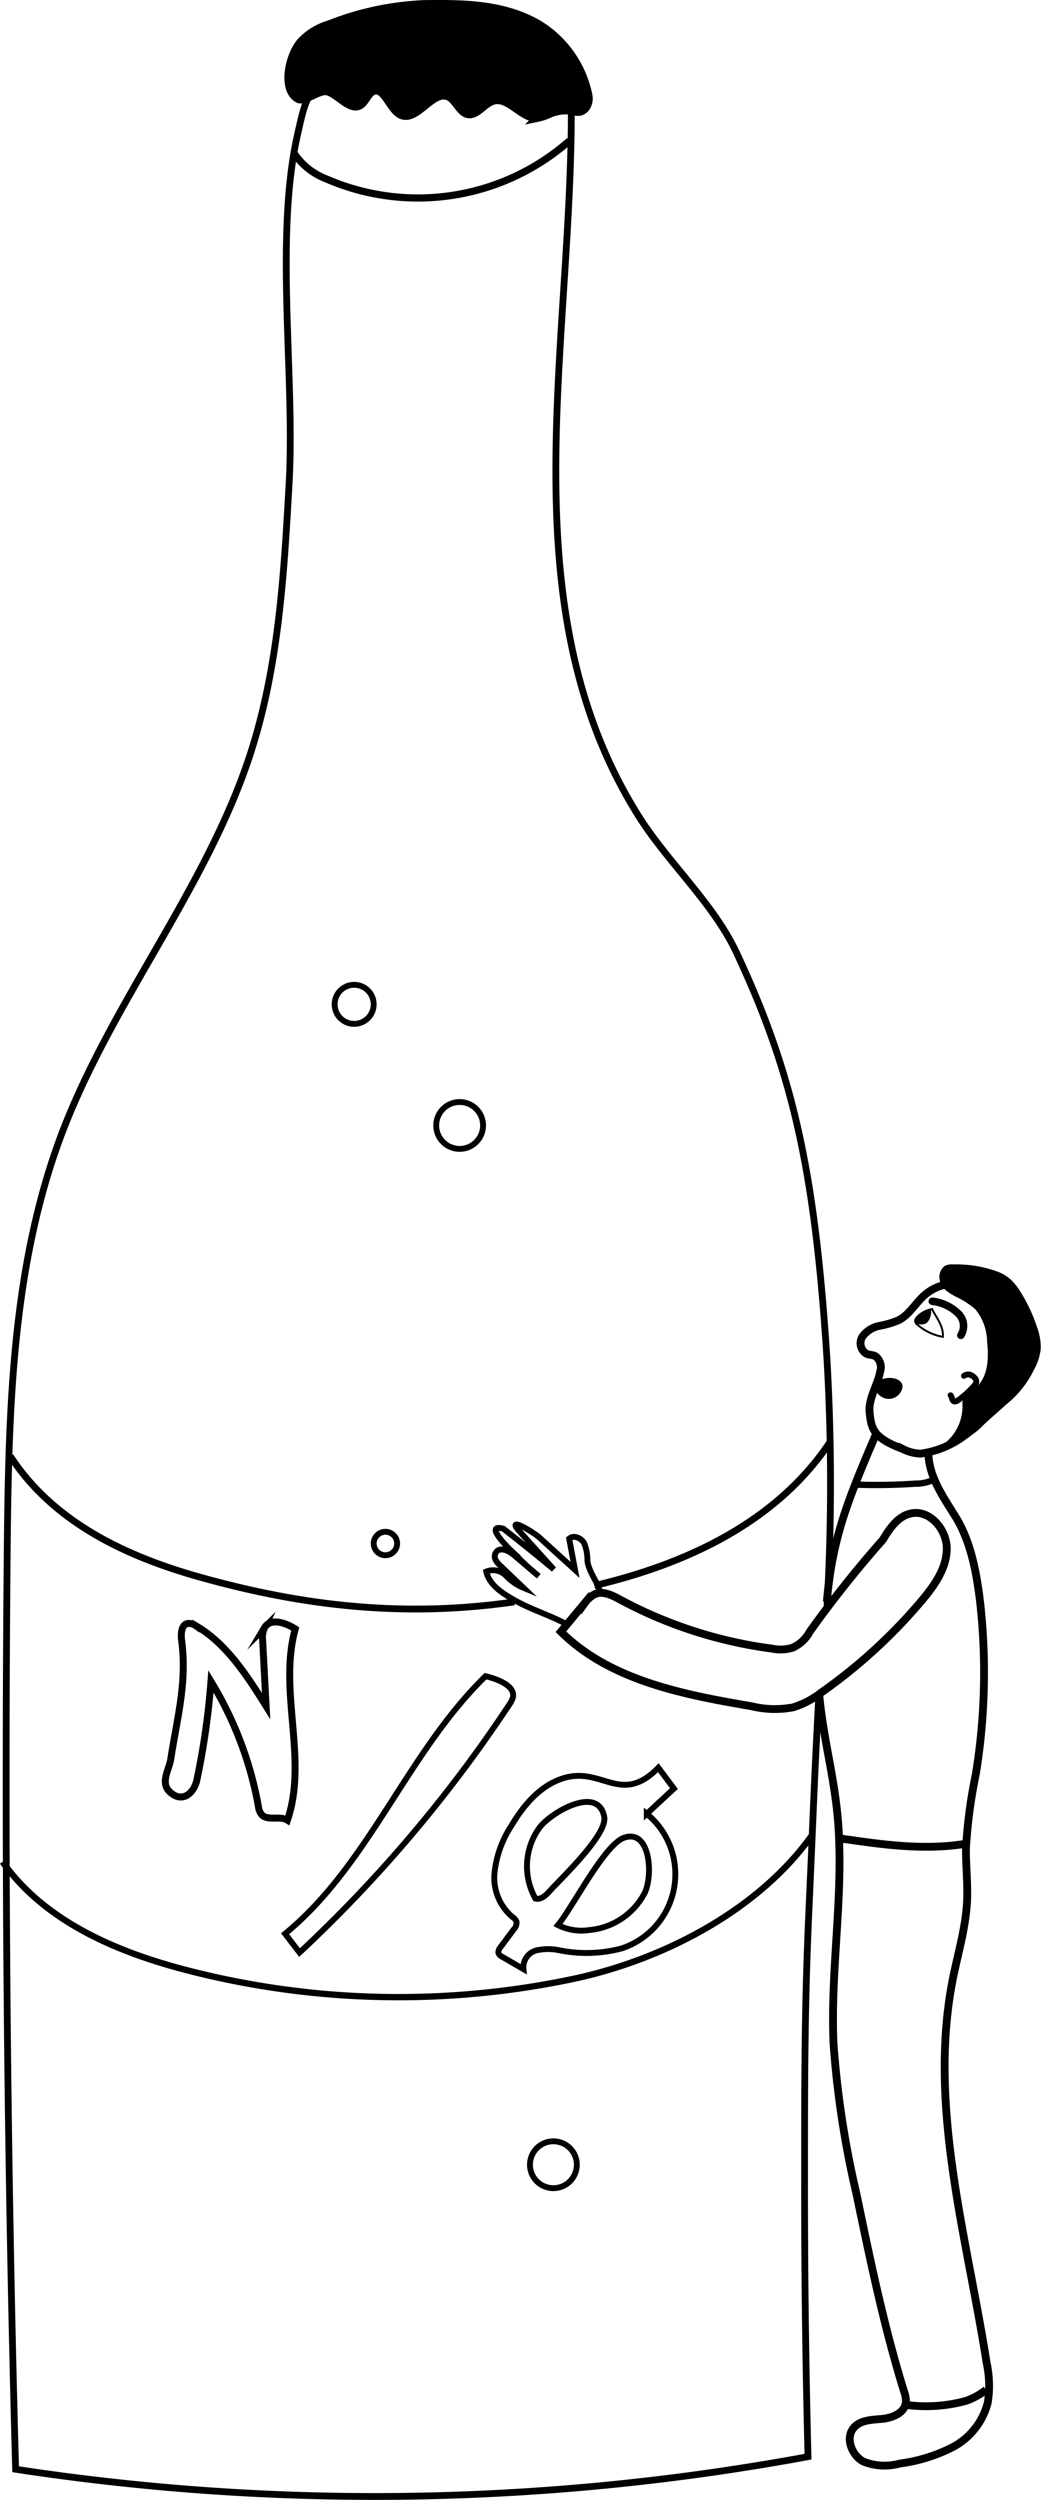 <svg id="Layer_1" data-name="Layer 1" xmlns="http://www.w3.org/2000/svg" width="133.24" height="319.96" viewBox="0 0 133.24 319.96"><defs><style>.cls-1,.cls-11,.cls-12,.cls-13,.cls-2,.cls-4,.cls-5,.cls-6,.cls-7,.cls-9{fill:none;}.cls-1,.cls-10,.cls-11,.cls-12,.cls-13,.cls-2,.cls-3,.cls-4,.cls-5,.cls-6,.cls-7,.cls-8,.cls-9{stroke:#000;stroke-miterlimit:10;}.cls-1{stroke-width:0.87px;}.cls-2{stroke-width:0.92px;}.cls-3{stroke-width:1.06px;}.cls-4{stroke-width:0.87px;}.cls-5{stroke-width:0.81px;}.cls-12,.cls-7{stroke-width:0.75px;}.cls-8{stroke-width:0.38px;}.cls-10,.cls-11,.cls-12,.cls-9{stroke-linecap:round;}.cls-10,.cls-9{stroke-width:0.25px;}.cls-11{stroke-width:0.96px;}.cls-13{stroke-width:0.89px;}</style></defs><path class="cls-1" d="M105.83,206a278.81,278.81,0,0,0,0-32.34c-1.54-23.85-4.35-36.28-11.5-51.61-3-6.48-8.83-11.6-12.66-17.72-17.35-27.73-7.84-62-8.59-93.81C73,9,50,9.36,47.68,9.75c-8.19,1.42-8.12.84-9.58,7.4-3,13.22-.32,30.94-1.1,44.78-.66,11.74-1.34,23.61-5.07,34.89-5.58,16.9-17.67,31.52-24,48.2s-6.81,34.89-7,52.65Q.37,256.86,2,316a304.5,304.5,0,0,0,101.42-1.61c-.37-14.39-.45-26.54-.44-35.74,0-12.93,0-22.26.59-34.95.62-13.77.59-14.55,1.23-26.71"/><path class="cls-2" d="M37.51,19.42a8.79,8.79,0,0,0,4.36,3.52,29.36,29.36,0,0,0,31-4.91"/><path class="cls-3" d="M46.06,13.47c.69-.38,1-1.54,1.73-1.84,1.38-.57,2.1,2.28,3.43,3,2.1,1.15,4.23-3.43,6.31-2.22.85.5,1.33,1.87,2.24,2.15,1.17.36,2.13-1.29,3.31-1.67,2-.66,3.71,2.35,5.74,2.17a6.9,6.9,0,0,0,1.67-.58,5.27,5.27,0,0,1,3.21-.21c1,.25,1.84-.85,1.59-2.1a13.88,13.88,0,0,0-6.27-9C64.49.49,59.24.49,54.4.54a37.3,37.3,0,0,0-12.29,2.6A8,8,0,0,0,38.47,5.4c-1.53,1.82-2.39,6.14-.29,7.25.72.39,2.62-1.12,3.56-1C43.09,11.81,44.72,14.21,46.06,13.47Z"/><path class="cls-4" d="M76.07,202.92c11.55-2.72,23.33-8,30.26-18.52"/><path class="cls-4" d="M1.31,186.34c5.55,8.55,15,12.9,24.26,15.49C39.1,205.63,52,207,65.83,205"/><path class="cls-5" d="M.33,238.27c5.44,7.68,14.72,11.59,23.8,13.92a108.17,108.17,0,0,0,49.52,1C85,250.72,97,244.48,103.83,235"/><path class="cls-6" d="M118.34,165.74c-1.15,1-1.93,2.49-3.3,3.2a11.63,11.63,0,0,1-2.48.74,3.51,3.51,0,0,0-2.15,1.34,1.57,1.57,0,0,0,.5,2.23c.36.16.79.12,1.14.31a1.78,1.78,0,0,1,.61,1.95c-.33,1.78-1.52,3.42-1.36,5.22.21,2.19.53,3.3,4.24,4.7a5.42,5.42,0,0,0,2.29.6,12.06,12.06,0,0,0,5.71-2.38c1.21-.86,2.25-1.93,3.37-2.9,2.29-2,4.74-4.24,5-7.24.21-2.49-1.23-4.86-3.09-6.53C126,164.5,121.48,163,118.34,165.74Z"/><path class="cls-6" d="M105.83,205c.71-8.57,3-13.71,6.35-21.61"/><path class="cls-6" d="M118.83,186c.06,3.06,2,5.71,3.59,8.3,1.84,3.11,2.54,6.83,3,10.49a80.86,80.86,0,0,1-.51,22.19,65.7,65.7,0,0,0-1.28,9.66c0,2.18.24,4.36.15,6.54-.14,3.39-1.14,6.66-1.81,10-3.24,16.23,1.74,32.84,4.31,49.2a13.75,13.75,0,0,1,.15,5.07,8.93,8.93,0,0,1-4.43,5.69,20.75,20.75,0,0,1-6.83,2.13,7.34,7.34,0,0,1-4.64-.24c-1.41-.73-2.32-2.81-1.39-4.16.8-1.17,2.38-1.19,3.73-1.31s3-.78,3.08-2.22a3.61,3.61,0,0,0-.24-1.3c-2.56-8.25-4.32-16.75-6.08-25.23a122.3,122.3,0,0,1-2.94-19.21c-.43-9.39,1.28-18.79.6-28.16-.43-5.86-1.86-10.59-2.42-16.41"/><path class="cls-6" d="M113,197.05c.85-1.42,1.92-3,3.53-3.35,2.44-.6,4.7,2.06,4.65,4.57s-1.63,4.7-3.25,6.62a67.82,67.82,0,0,1-12.81,11.71,11.43,11.43,0,0,1-3.62,1.9,12.55,12.55,0,0,1-5.28-.14c-8.77-1.5-18.12-3.29-24.43-9.54l3.11-3.74A3.57,3.57,0,0,1,76.16,204c1-.43,2.17.14,3.14.67a56.5,56.5,0,0,0,19.51,6.31,5.24,5.24,0,0,0,2.67-.13,4.64,4.64,0,0,0,2.14-2A141.59,141.59,0,0,1,113,197.05Z"/><path class="cls-7" d="M76.62,203.81c0,.13.25.12.21,0-.35-1.41-1.5-2.67-1.65-4.11a5.49,5.49,0,0,0-.42-2.22c-.37-.67-1.34-1.08-1.91-.57l.75,4-4.55-4.14c-.75-.68-4.22-2.77-2.68-.93l4.51,5c-2.12-1.77-4.28-3.51-6.46-5.21-2.59-.68.65,2.54,1.64,3.41a27.31,27.31,0,0,0,2.9,2.67l-3.19-2.7c-.67-.57-1.79-1.09-2.28-.36s.18,1.39.72,1.88L67,203.2a6.5,6.5,0,0,1-2.24-1.55,2.3,2.3,0,0,0-2.52-.53c.38,1.72,2.06,2.78,3.59,3.65,2.37,1.33,4.61,1.92,7,3.26"/><path class="cls-8" d="M112.71,176.79c.9-.48,2.59-.31,2.62.65a1.59,1.59,0,0,1-2.19,1.27c-.93-.44-1.29-1.39-.43-1.92"/><path class="cls-9" d="M119.33,167.53a3.4,3.4,0,0,0-2,1.07.71.71,0,0,0-.2.49.74.74,0,0,0,.32.46,6.69,6.69,0,0,0,3.23,1.53c.1-1.33-.77-2.38-1.4-3.55"/><path class="cls-10" d="M117.5,168.53a1.37,1.37,0,0,0-.25.29.37.37,0,0,0,0,.37.48.48,0,0,0,.26.12,1.29,1.29,0,0,0,.95-.06,1,1,0,0,0,.31-.35,1.89,1.89,0,0,0,.26-.72,1,1,0,0,0,0-.42c0-.12-.09-.09-.23-.06A3.81,3.81,0,0,0,117.5,168.53Z"/><path class="cls-11" d="M119.33,166.53a5.66,5.66,0,0,1,3.42,1.67,2.22,2.22,0,0,1,.23,2.69"/><path class="cls-12" d="M123.38,176.07a.9.9,0,0,1,.73-.15,1.24,1.24,0,0,1,.63.4.7.7,0,0,1,.22.55.89.89,0,0,1-.25.44,11.85,11.85,0,0,1-2,1.83c-.2.15-.48.3-.68.16s-.17-.53-.36-.74"/><path class="cls-10" d="M121,162.1a2,2,0,0,1,1.06-.16,15.15,15.15,0,0,1,5.8,1,5.36,5.36,0,0,1,1.45.93,6.73,6.73,0,0,1,1.13,1.41,20.33,20.33,0,0,1,2.18,4.62,7,7,0,0,1,.45,2.82,7.12,7.12,0,0,1-.86,2.56,12.9,12.9,0,0,1-3.06,4c-.69.58-1.47,1.06-2.13,1.67s-1.15,1.3-1.8,1.88a6.16,6.16,0,0,1-3.06,1.49c-.33.06-1.65,1.49-1.86,1.22s.87-.87,1-1a6.16,6.16,0,0,0,2-5c.1-1,1.27-1.41,2-2.18,1.33-1.47,1.37-3.67,1.17-5.65a6.83,6.83,0,0,0-1.56-4.26,11.71,11.71,0,0,0-2.64-1.68c-.72-.41-1.75-1-1.86-1.94A1.67,1.67,0,0,1,121,162.1Z"/><path class="cls-6" d="M116,307.77a19.39,19.39,0,0,0,7.64-.52,8.61,8.61,0,0,0,2.57-1.42"/><path class="cls-6" d="M107.71,235.3c5.21.76,10.51,1.51,15.71.68"/><path class="cls-5" d="M109.72,190a74.23,74.23,0,0,0,7.46-.13,5.16,5.16,0,0,0,2.55-.63"/><circle class="cls-7" cx="45.33" cy="128.53" r="2.5"/><circle class="cls-7" cx="58.83" cy="144.03" r="3"/><circle class="cls-7" cx="49.33" cy="197.53" r="1.5"/><circle class="cls-7" cx="70.83" cy="277.03" r="3"/><path class="cls-13" d="M25.2,227.78a95.57,95.57,0,0,0,1.8-12.6,46.43,46.43,0,0,1,6.06,15.92,2.24,2.24,0,0,0,.39,1.08c.75.92,2.34.14,3.34.76,2.66-7.8-1.19-16.53,1-24.48-1.24-.8-3.16-1.45-3.93-.16a3,3,0,0,0-.24,1.67l.44,8.37c-2.46-3.93-5.07-8-9-10.29a1.5,1.5,0,0,0-1.07-.28c-.8.19-.85,1.34-.74,2.17.71,5.42-.58,9.9-1.39,15.16-.21,1.38-1.41,3.06-.09,4.25C23.31,230.78,24.83,229.52,25.2,227.78Z"/><path class="cls-7" d="M62.14,214.51l-.34.34C52,224.62,47.16,238.7,36.49,247.47l1.85,2.41a177,177,0,0,0,26.87-31.77,3.07,3.07,0,0,0,.41-.78C66.08,215.78,63.72,214.88,62.14,214.51Z"/><path class="cls-7" d="M69.06,233.88a8.44,8.44,0,0,0-.53,9.09c.69.18,1.33-.4,1.81-.94,1.41-1.58,7.4-7.21,7-9.51C76.56,228.35,70.46,232,69.06,233.88Z"/><path class="cls-7" d="M71.41,246.36a6.69,6.69,0,0,0,4,.64,8.9,8.9,0,0,0,7.13-4.8c1.08-2.35.65-8.24-2.71-7C77.31,236.15,73.28,244.11,71.41,246.36Z"/><path class="cls-7" d="M84.26,226.22l2,2.67-3.48,3.23a10,10,0,0,1-3.22,17.23,17.6,17.6,0,0,1-7.85.26,6.9,6.9,0,0,0-3.1,0A2.25,2.25,0,0,0,67,252l-2.72-1.58a.92.92,0,0,1-.49-.5,1,1,0,0,1,.26-.72l1.71-2.29a1.24,1.24,0,0,0,.35-1,1.41,1.41,0,0,0-.54-.6,6.58,6.58,0,0,1-2.27-5.69,13.62,13.62,0,0,1,2.17-6c1.44-2.41,3.32-4.71,5.91-5.79C76.86,225.53,79.26,231.35,84.26,226.22Z"/></svg>